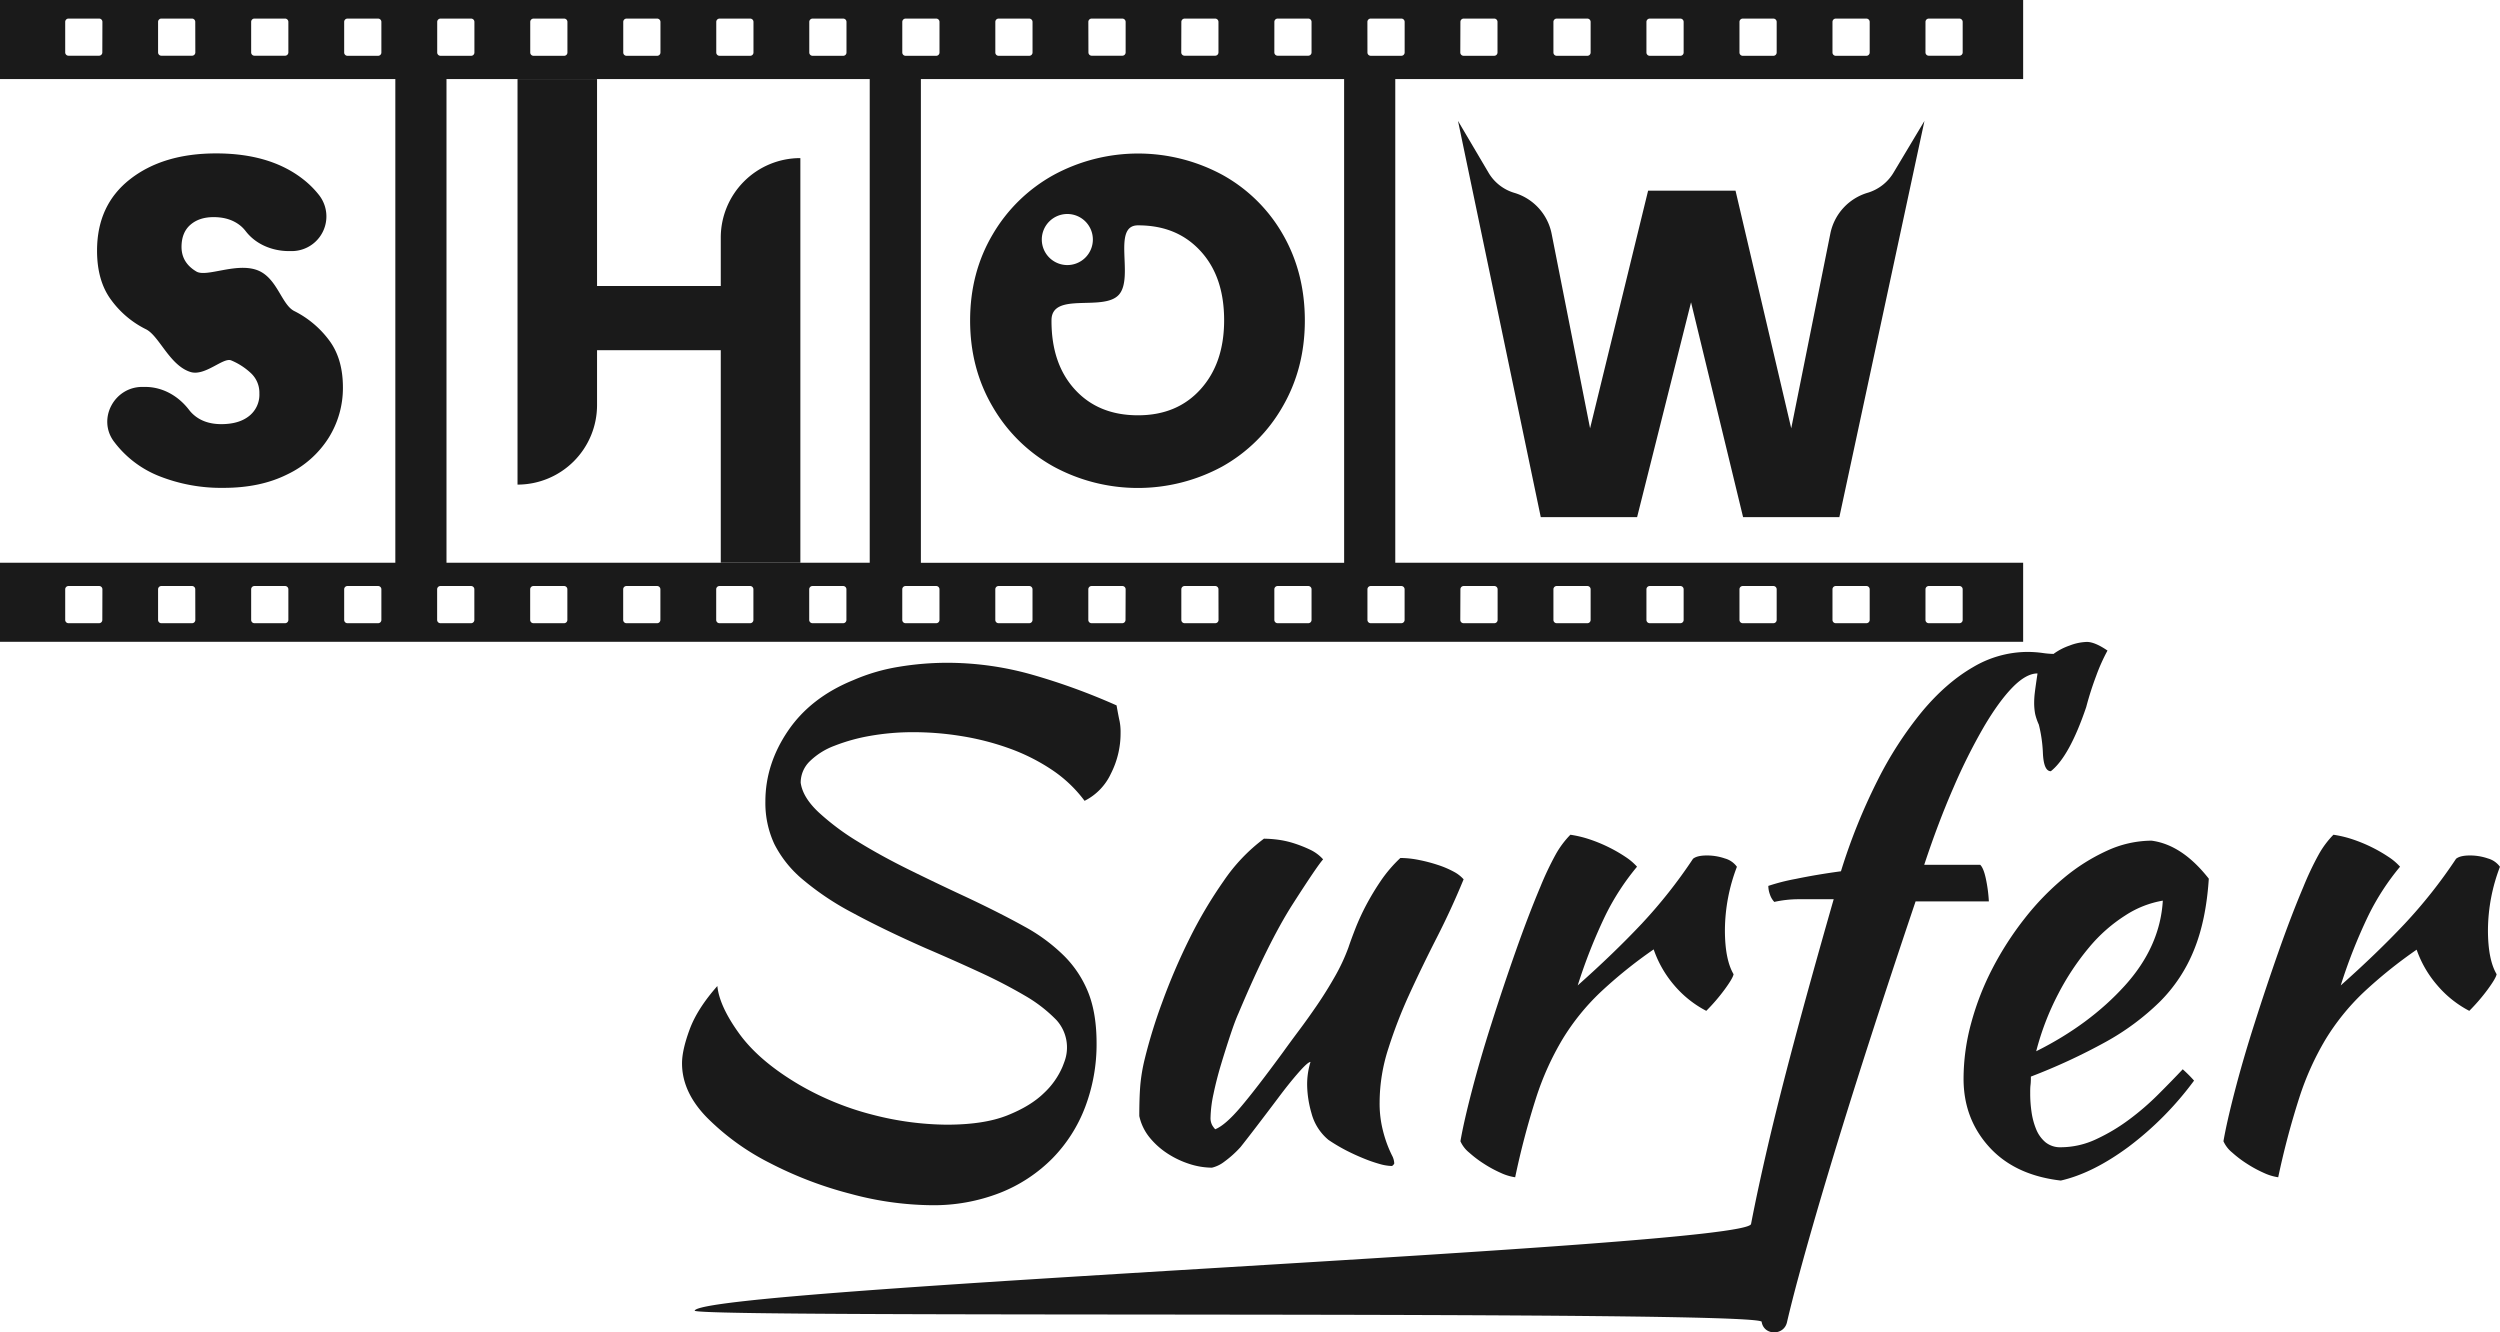 <svg xmlns="http://www.w3.org/2000/svg" id="Layer_1" data-name="Layer 1" viewBox="0 0 1077.01 574">
	<defs>
		<style>
			.cls-1{fill:#1a1a1a;}
		</style>
	</defs>
	<title>
		black-hero
	</title>
	<path class="cls-1" d="M70.19,489.16a45,45,0,0,1-19.53-14.83l-.15-.19c-7.14-9.71.2-23.45,12.25-23.45h1.29c7.55,0,14.33,3.92,18.91,9.92a14.13,14.13,0,0,0,1.86,2q4.61,4.11,12,4.11,7.62,0,12-3.51a11.7,11.7,0,0,0,4.41-9.71,11.49,11.49,0,0,0-3.51-8.62,28.27,28.27,0,0,0-8.61-5.61c-3.41-1.47-11.23,6.89-17.51,5-9.08-2.81-13.52-15.64-19.26-18.44a41.05,41.05,0,0,1-14.82-12.43q-6.23-8.21-6.22-21.43,0-19.64,14.23-30.76t37.07-11.12q23.24,0,37.46,11.12a39.59,39.59,0,0,1,6.92,6.89,14.93,14.93,0,0,1-11.81,24.07H126c-7.18,0-14.3-2.89-18.67-8.59a14.64,14.64,0,0,0-2-2.13q-4.62-3.92-11.83-3.91-6.21,0-10,3.31t-3.81,9.51c0,4.54,2.13,8.09,6.41,10.62s16.59-3.73,25.67-.79,10.83,15,16.51,17.82a42.26,42.26,0,0,1,14.72,12.22q6.21,8,6.22,20.64A40.43,40.43,0,0,1,143,472.73a42.7,42.7,0,0,1-17.73,15.63q-11.62,5.82-27.45,5.81A72.37,72.37,0,0,1,70.19,489.16Z" transform="translate(-1.49 -284)" />
	<path class="cls-1" d="M346.29,352.11V526.44H312V434.86h-53.3v23.65a34.26,34.26,0,0,1-34.26,34.26h0V318.06h34.26v89.15H312V386.38a34.26,34.26,0,0,1,34.26-34.27Z" transform="translate(-1.49 -284)" />
	<path class="cls-1" d="M830.56,336.08,793.89,506.79H752.42L730,414.23l-23.24,92.56H665.26L629.6,336.08l13,22.05a19.25,19.25,0,0,0,11.1,8.9,23.07,23.07,0,0,1,16.24,17.69l16.56,83.8,25-102.38h37.66l24,102.38L790,384.68A23.09,23.09,0,0,1,806.24,367a19.46,19.46,0,0,0,11.14-8.88Z" transform="translate(-1.49 -284)" />
	<path class="cls-1" d="M554.16,385a67.62,67.62,0,0,0-26-25.64,76.32,76.32,0,0,0-72.73,0A69,69,0,0,0,429.14,385q-9.72,16.44-9.72,37.07t9.72,37.17A68.77,68.77,0,0,0,455.38,485,76.13,76.13,0,0,0,528,485a68.28,68.28,0,0,0,26-25.74q9.62-16.53,9.62-37.17T554.16,385ZM450.3,387.19a11,11,0,1,1,11,11A11,11,0,0,1,450.3,387.19Zm68.4,64.5q-10.13,11.24-27,11.22-17,0-27.15-11.12T454.48,422c0-12.55,22.28-3.6,29-11s-3.11-29.92,8.25-29.92,20.2,3.7,27,11.12,10.12,17.33,10.12,29.75S525.44,444.21,518.7,451.69Z" transform="translate(-1.49 -284)" />
	<path class="cls-1" d="M873.07,318.06V284H1.49v34.06H171.8V526.44H1.49V560.5H873.07V526.44H602.58V318.06ZM45.57,306.63A1.41,1.41,0,0,1,44.16,308H31a1.42,1.42,0,0,1-1.42-1.41v-13.2A1.43,1.43,0,0,1,31,292h13.2a1.42,1.42,0,0,1,1.41,1.42Zm40.07,0A1.41,1.41,0,0,1,84.23,308H71a1.41,1.41,0,0,1-1.41-1.41v-13.2A1.42,1.42,0,0,1,71,292h13.2a1.42,1.42,0,0,1,1.41,1.42Zm40.08,0A1.42,1.42,0,0,1,124.3,308H111.1a1.41,1.41,0,0,1-1.41-1.41v-13.2A1.42,1.42,0,0,1,111.1,292h13.2a1.43,1.43,0,0,1,1.42,1.42Zm40.07,0a1.41,1.41,0,0,1-1.42,1.41H151.18a1.41,1.41,0,0,1-1.42-1.41v-13.2a1.42,1.42,0,0,1,1.42-1.42h13.19a1.42,1.42,0,0,1,1.42,1.42ZM45.57,551.07a1.41,1.41,0,0,1-1.41,1.41H31a1.42,1.42,0,0,1-1.42-1.41v-13.2A1.42,1.42,0,0,1,31,536.46h13.2a1.41,1.41,0,0,1,1.41,1.41Zm40.07,0a1.41,1.41,0,0,1-1.41,1.41H71a1.41,1.41,0,0,1-1.41-1.41v-13.2A1.41,1.41,0,0,1,71,536.46h13.2a1.41,1.41,0,0,1,1.41,1.41Zm40.08,0a1.42,1.42,0,0,1-1.42,1.41H111.1a1.41,1.41,0,0,1-1.41-1.41v-13.2a1.41,1.41,0,0,1,1.41-1.41h13.2a1.42,1.42,0,0,1,1.42,1.41Zm40.07,0a1.41,1.41,0,0,1-1.42,1.41H151.18a1.41,1.41,0,0,1-1.42-1.41v-13.2a1.41,1.41,0,0,1,1.42-1.41h13.19a1.41,1.41,0,0,1,1.42,1.41ZM831,293.43a1.42,1.42,0,0,1,1.42-1.42H845.6a1.42,1.42,0,0,1,1.42,1.42v13.2A1.41,1.41,0,0,1,845.6,308H832.41a1.41,1.41,0,0,1-1.42-1.41Zm-40.07,0a1.42,1.42,0,0,1,1.41-1.42h13.2a1.43,1.43,0,0,1,1.42,1.42v13.2a1.42,1.42,0,0,1-1.42,1.41h-13.2a1.41,1.41,0,0,1-1.41-1.41Zm-40.07,0a1.42,1.42,0,0,1,1.41-1.42h13.2a1.43,1.43,0,0,1,1.42,1.42v13.2a1.42,1.42,0,0,1-1.42,1.41h-13.2a1.41,1.41,0,0,1-1.41-1.41Zm-40.08,0a1.43,1.43,0,0,1,1.42-1.42h13.2a1.42,1.42,0,0,1,1.41,1.42v13.2a1.41,1.41,0,0,1-1.41,1.41h-13.2a1.42,1.42,0,0,1-1.42-1.41Zm-40.07,0a1.42,1.42,0,0,1,1.42-1.42h13.2a1.42,1.42,0,0,1,1.41,1.42v13.2a1.41,1.41,0,0,1-1.41,1.41h-13.2a1.41,1.41,0,0,1-1.42-1.41Zm-40.07,0A1.42,1.42,0,0,1,632,292h13.2a1.43,1.43,0,0,1,1.42,1.42v13.2a1.42,1.42,0,0,1-1.42,1.41H632a1.41,1.41,0,0,1-1.41-1.41Zm-40.07,0A1.42,1.42,0,0,1,592,292h13.2a1.43,1.43,0,0,1,1.42,1.42v13.2a1.42,1.42,0,0,1-1.42,1.41H592a1.41,1.41,0,0,1-1.41-1.41Zm-40.08,0A1.43,1.43,0,0,1,551.9,292h13.2a1.42,1.42,0,0,1,1.41,1.42v13.2A1.41,1.41,0,0,1,565.1,308H551.9a1.42,1.42,0,0,1-1.42-1.41Zm-40.07,0a1.43,1.43,0,0,1,1.42-1.42H525a1.42,1.42,0,0,1,1.41,1.42v13.2A1.41,1.41,0,0,1,525,308h-13.2a1.42,1.42,0,0,1-1.42-1.41Zm-40.07,0a1.42,1.42,0,0,1,1.41-1.42H485a1.43,1.43,0,0,1,1.42,1.42v13.2A1.42,1.42,0,0,1,485,308h-13.2a1.41,1.41,0,0,1-1.41-1.41Zm-40.07,0a1.42,1.42,0,0,1,1.41-1.42h13.2a1.43,1.43,0,0,1,1.42,1.42v13.2a1.42,1.42,0,0,1-1.42,1.41h-13.2a1.41,1.41,0,0,1-1.41-1.41Zm-40.08,0a1.43,1.43,0,0,1,1.42-1.42h13.2a1.42,1.42,0,0,1,1.41,1.42v13.2a1.41,1.41,0,0,1-1.41,1.41h-13.2a1.42,1.42,0,0,1-1.42-1.41Zm-40.07,0a1.43,1.43,0,0,1,1.42-1.42h13.2a1.42,1.42,0,0,1,1.41,1.42v13.2a1.41,1.41,0,0,1-1.41,1.41h-13.2a1.42,1.42,0,0,1-1.42-1.41Zm-40.07,0a1.42,1.42,0,0,1,1.41-1.42h13.2a1.42,1.42,0,0,1,1.42,1.42v13.2a1.41,1.41,0,0,1-1.42,1.41h-13.2a1.41,1.41,0,0,1-1.41-1.41Zm-40.07,0a1.42,1.42,0,0,1,1.41-1.42h13.2a1.43,1.43,0,0,1,1.42,1.42v13.2a1.42,1.42,0,0,1-1.42,1.41h-13.2a1.41,1.41,0,0,1-1.41-1.41Zm-40.07,0a1.42,1.42,0,0,1,1.41-1.42h13.2a1.42,1.42,0,0,1,1.41,1.42v13.2a1.41,1.41,0,0,1-1.41,1.41h-13.2a1.41,1.41,0,0,1-1.41-1.41Zm-40.08,0a1.43,1.43,0,0,1,1.42-1.42h13.2a1.42,1.42,0,0,1,1.41,1.42v13.2a1.41,1.41,0,0,1-1.41,1.41h-13.2a1.42,1.42,0,0,1-1.42-1.41Zm16,257.64a1.41,1.41,0,0,1-1.41,1.41h-13.2a1.42,1.42,0,0,1-1.42-1.41v-13.2a1.42,1.42,0,0,1,1.42-1.41h13.2a1.41,1.41,0,0,1,1.41,1.41Zm40.07,0a1.41,1.41,0,0,1-1.41,1.41h-13.2a1.41,1.41,0,0,1-1.41-1.41v-13.2a1.41,1.41,0,0,1,1.41-1.41h13.2a1.41,1.41,0,0,1,1.41,1.41Zm40.08,0a1.42,1.42,0,0,1-1.42,1.41h-13.2a1.41,1.41,0,0,1-1.41-1.41v-13.2a1.41,1.41,0,0,1,1.41-1.41h13.2a1.42,1.42,0,0,1,1.42,1.41Zm40.07,0a1.41,1.41,0,0,1-1.42,1.41h-13.2a1.41,1.41,0,0,1-1.41-1.41v-13.2a1.41,1.41,0,0,1,1.41-1.41h13.2a1.41,1.41,0,0,1,1.42,1.41Zm40.07,0a1.41,1.41,0,0,1-1.41,1.41h-13.2a1.42,1.42,0,0,1-1.42-1.41v-13.2a1.42,1.42,0,0,1,1.42-1.41h13.2a1.41,1.41,0,0,1,1.41,1.41ZM193.84,526.44V318.06H376.17V526.44Zm212.38,24.63a1.41,1.41,0,0,1-1.41,1.41h-13.2a1.42,1.42,0,0,1-1.42-1.41v-13.2a1.42,1.42,0,0,1,1.42-1.41h13.2a1.41,1.41,0,0,1,1.41,1.41Zm40.08,0a1.42,1.42,0,0,1-1.42,1.41h-13.2a1.41,1.41,0,0,1-1.41-1.41v-13.2a1.41,1.41,0,0,1,1.41-1.41h13.2a1.42,1.42,0,0,1,1.42,1.41Zm40.07,0a1.42,1.42,0,0,1-1.42,1.41h-13.2a1.41,1.41,0,0,1-1.41-1.41v-13.2a1.41,1.41,0,0,1,1.41-1.41H485a1.42,1.42,0,0,1,1.42,1.41Zm40.07,0a1.41,1.41,0,0,1-1.41,1.41h-13.2a1.42,1.42,0,0,1-1.42-1.41v-13.2a1.42,1.42,0,0,1,1.42-1.41H525a1.41,1.41,0,0,1,1.41,1.41Zm40.07,0a1.41,1.41,0,0,1-1.41,1.41H551.9a1.42,1.42,0,0,1-1.42-1.41v-13.2a1.42,1.42,0,0,1,1.42-1.41h13.2a1.41,1.41,0,0,1,1.41,1.41ZM831,537.87a1.41,1.41,0,0,1,1.42-1.41H845.6a1.41,1.41,0,0,1,1.42,1.41v13.2a1.41,1.41,0,0,1-1.42,1.41H832.41a1.41,1.41,0,0,1-1.42-1.41Zm-40.07,0a1.41,1.41,0,0,1,1.41-1.41h13.2a1.42,1.42,0,0,1,1.42,1.41v13.2a1.42,1.42,0,0,1-1.42,1.41h-13.2a1.41,1.41,0,0,1-1.41-1.41Zm-40.07,0a1.41,1.41,0,0,1,1.41-1.41h13.2a1.42,1.42,0,0,1,1.42,1.41v13.2a1.42,1.42,0,0,1-1.42,1.41h-13.2a1.41,1.41,0,0,1-1.41-1.41Zm-40.08,0a1.42,1.42,0,0,1,1.42-1.41h13.2a1.41,1.41,0,0,1,1.41,1.41v13.2a1.41,1.41,0,0,1-1.41,1.41h-13.2a1.42,1.42,0,0,1-1.42-1.41Zm-40.07,0a1.41,1.41,0,0,1,1.42-1.41h13.2a1.41,1.41,0,0,1,1.41,1.41v13.2a1.41,1.41,0,0,1-1.41,1.41h-13.2a1.41,1.41,0,0,1-1.42-1.41Zm-40.07,0a1.41,1.41,0,0,1,1.41-1.41h13.2a1.42,1.42,0,0,1,1.42,1.41v13.2a1.42,1.42,0,0,1-1.42,1.41H632a1.41,1.41,0,0,1-1.41-1.41Zm-25.46-1.41a1.42,1.42,0,0,1,1.42,1.41v13.2a1.42,1.42,0,0,1-1.42,1.41H592a1.41,1.41,0,0,1-1.41-1.41v-13.2a1.41,1.41,0,0,1,1.41-1.41Zm-24.63-10H398.21V318.06H580.54Z" transform="translate(-1.49 -284)" />
	<path class="cls-1" d="M482.51,587.89q.87,4.89,1.3,6.75a23.82,23.82,0,0,1,.43,5,38.31,38.31,0,0,1-4.17,17.65A24.73,24.73,0,0,1,468.73,629a56.81,56.81,0,0,0-14.06-13.35,84.2,84.2,0,0,0-18.23-9.19,114,114,0,0,0-20.53-5.31,128.93,128.93,0,0,0-20.67-1.72A106.32,106.32,0,0,0,376.43,601a78.89,78.89,0,0,0-15.5,4.3A30.39,30.39,0,0,0,350.31,612a12.85,12.85,0,0,0-3.88,9.19q.87,6.31,7.75,12.77a105.69,105.69,0,0,0,16.94,12.64q10,6.17,22.25,12.2t24,11.48q14.64,6.88,25.27,12.78A75.68,75.68,0,0,1,460.12,696a46.93,46.93,0,0,1,10.34,15.94q3.44,8.9,3.44,21.53A76.29,76.29,0,0,1,469,760.87a63.84,63.84,0,0,1-14.21,22.25,65.58,65.58,0,0,1-22.54,14.78,78.62,78.62,0,0,1-29.57,5.31A137.51,137.51,0,0,1,368,798.33,165.14,165.14,0,0,1,333.08,785a105,105,0,0,1-27-19.52q-10.77-11-10.77-23.4,0-5.73,3.3-14.64t11.92-18.66q.85,8.61,9.33,20.38T345.28,751a123.54,123.54,0,0,0,32.59,13.35,130.74,130.74,0,0,0,31.43,4.17q16.08,0,26.13-4t15.79-9.62a33.52,33.52,0,0,0,8-11.34c.31-.78.59-1.52.85-2.24a17.58,17.58,0,0,0-3.48-17.9l-.1-.1A62.31,62.31,0,0,0,443,712.92a220.64,220.64,0,0,0-19.67-10.19q-11.19-5.16-23.25-10.33-18.09-8-31.15-15.08A119.15,119.15,0,0,1,347.44,663a48.56,48.56,0,0,1-12.35-15.36,41.84,41.84,0,0,1-3.87-18.37q0-16.08,9.76-30.44T369.11,577a82.18,82.18,0,0,1,19.67-5.75,127.22,127.22,0,0,1,20.52-1.72,134,134,0,0,1,37,5.17A275.19,275.19,0,0,1,482.51,587.89Z" transform="translate(-1.49 -284)" />
	<path class="cls-1" d="M573.81,775.08a22.24,22.24,0,0,1-7.32-11.48,46.06,46.06,0,0,1-1.87-11.78,32.72,32.72,0,0,1,1.44-10.33q-1.15,0-5.17,4.58T552.13,757q-4.74,6.3-9.33,12.3t-6.89,8.87a45.17,45.17,0,0,1-7,6.3,14,14,0,0,1-5.31,2.57,32.07,32.07,0,0,1-9.62-1.58,39.2,39.2,0,0,1-9.48-4.49,33.32,33.32,0,0,1-7.75-6.93,22,22,0,0,1-4.45-9.25c0-5.35.15-9.76.43-13.2a75.76,75.76,0,0,1,1.87-11.2,223.44,223.44,0,0,1,7.61-24.69,266.93,266.93,0,0,1,11.62-27.13,190.61,190.61,0,0,1,14.79-25A75.85,75.85,0,0,1,546,645.31a50.94,50.94,0,0,1,6,.43,39.5,39.5,0,0,1,7,1.58,55.49,55.49,0,0,1,6.89,2.73,17.48,17.48,0,0,1,5.6,4.16q-2.58,2.88-13.06,19.24t-23.4,47.08q-1.44,3.16-3.45,9.19t-4,12.63q-2,6.61-3.31,12.92A53.12,53.12,0,0,0,523,765.32a6.55,6.55,0,0,0,.72,3.44,9.89,9.89,0,0,0,1.29,1.73q4.31-1.72,10.91-9.48t18.38-23.83q2.87-4,6.74-9.18c2.59-3.45,5.21-7.13,7.9-11.06s5.21-8,7.6-12.2a82.22,82.22,0,0,0,5.89-12.63c.76-2.3,1.77-5,3-8.18A100.71,100.71,0,0,1,590,674a113.35,113.35,0,0,1,6.31-10.48,58.78,58.78,0,0,1,8.47-9.9,41.44,41.44,0,0,1,8,.86,67.37,67.37,0,0,1,8.18,2.15,40.63,40.63,0,0,1,6.75,2.87,15.13,15.13,0,0,1,4.31,3.31q-5.18,12.63-11.49,25t-11.77,24.26a206,206,0,0,0-9.18,23.69,75.72,75.72,0,0,0-3.74,23,47.37,47.37,0,0,0,1,10.48,55.35,55.35,0,0,0,2.15,7.47,53.33,53.33,0,0,0,2.15,5,8,8,0,0,1,1,3.45c0,.19-.19.47-.58.86a.83.83,0,0,1-.57.29,20.4,20.4,0,0,1-5.17-.87,61.49,61.49,0,0,1-7-2.44c-2.58-1.05-5.17-2.24-7.75-3.58A76.17,76.17,0,0,1,573.81,775.08Z" transform="translate(-1.49 -284)" />
	<path class="cls-1" d="M630.65,775.65q1.43-8.32,5-22t8.47-29q4.88-15.35,10.34-30.86T665.1,666a132,132,0,0,1,6.6-13.92,39.69,39.69,0,0,1,6.32-8.47,48,48,0,0,1,8.32,2,64,64,0,0,1,8.33,3.45,61.63,61.63,0,0,1,7.18,4.16,24.92,24.92,0,0,1,4.88,4.16,105.29,105.29,0,0,0-13.64,21,228.47,228.47,0,0,0-11.91,30.14q15.5-13.77,27.41-26.41a213.8,213.8,0,0,0,22.25-28.13q1.73-1.44,6-1.44a23.56,23.56,0,0,1,7.75,1.29,9.45,9.45,0,0,1,5.17,3.59,77.19,77.19,0,0,0-5.17,27.27q0,12.65,3.73,19-.29,1.73-3.87,6.61a81,81,0,0,1-7.89,9.18,45.92,45.92,0,0,1-13.79-11A47.32,47.32,0,0,1,713.9,693a197.85,197.85,0,0,0-23,18.52,98.78,98.78,0,0,0-16.22,20.09A122.07,122.07,0,0,0,663.23,757a342.18,342.18,0,0,0-9,34.17,22.26,22.26,0,0,1-6.17-1.87,52.05,52.05,0,0,1-7.18-3.88,48.08,48.08,0,0,1-6.46-4.88A13.06,13.06,0,0,1,630.65,775.65Z" transform="translate(-1.49 -284)" />
	<path class="cls-1" d="M771.32,853.67c-1.35,5.78-9.79,5.78-10.88-.06l0-.16c-.76-5.16-453.95-1.51-459.69-4.76,1.53-9.75,453.19-27.46,455.1-37.39s4.35-21.26,7.32-34,6.7-27.51,11.2-44.42,10.19-37.41,17.08-61.49H776.49a48.47,48.47,0,0,0-10.62,1.16,8.39,8.39,0,0,1-1.87-3.16,11.13,11.13,0,0,1-.71-3.74,86.8,86.8,0,0,1,11.76-3q8.91-1.86,19.53-3.3a252,252,0,0,1,15.79-39.19,159.42,159.42,0,0,1,19.23-29.71q10.33-12.35,21.82-19a46.24,46.24,0,0,1,23.26-6.6,48.47,48.47,0,0,1,6.6.43,38.11,38.11,0,0,0,4.88.43,25.48,25.48,0,0,1,6.89-3.59,22.3,22.3,0,0,1,7.46-1.58q3.45,0,8.9,3.73a79.13,79.13,0,0,0-4.88,10.9,136.54,136.54,0,0,0-4.3,13.47Q893,609.93,885,616.24c-2.11,0-3.25-2.77-3.44-8.31a60.46,60.46,0,0,0-1.73-11.75,24.57,24.57,0,0,1-1.58-4.58,25.89,25.89,0,0,1-.43-5.16,36.86,36.86,0,0,1,.29-4.16c.19-1.62.58-4.34,1.15-8.16q-4.89,0-10.76,6t-12.35,17a245.83,245.83,0,0,0-13.06,26.09q-6.61,15.12-12.64,33.36h24.12q1.44,1.34,2.44,6a63.41,63.41,0,0,1,1.29,9.77H826.73q-10.9,32.3-20.38,61.74t-16.94,54.3q-7.47,24.85-12.78,44.44Q773.42,844.62,771.32,853.67Z" transform="translate(-1.49 -284)" />
	<path class="cls-1" d="M953.05,662.54q-1.15,17.81-6.32,30.57A66.62,66.62,0,0,1,932,715.51a107.3,107.3,0,0,1-23.4,17.37A256.64,256.64,0,0,1,876.4,747.8c0,1.15,0,2.35-.15,3.59s-.14,2.54-.14,3.88a55.19,55.19,0,0,0,.57,7.75,30.84,30.84,0,0,0,2,7.47,14.32,14.32,0,0,0,4,5.59,10,10,0,0,0,6.61,2.16,35.94,35.94,0,0,0,15.21-3.45,79.7,79.7,0,0,0,14.21-8.47,112.61,112.61,0,0,0,12.63-10.91q5.89-5.88,10.48-10.76a58.93,58.93,0,0,1,4.88,4.88,138.31,138.31,0,0,1-28.27,28.56q-15.36,11.34-29.14,14.5-19.82-2.3-30.87-14.5T847.4,748.67a91.64,91.64,0,0,1,3.3-24,117.61,117.61,0,0,1,9.19-23.54,135.58,135.58,0,0,1,13.78-21.39,113.83,113.83,0,0,1,16.94-17.51,82.08,82.08,0,0,1,18.66-11.77,46.43,46.43,0,0,1,19.09-4.3Q941.56,647.89,953.05,662.54ZM933.24,672a42.55,42.55,0,0,0-16.08,6.32,67.1,67.1,0,0,0-15.64,13.78,109.32,109.32,0,0,0-13.35,20.1,115.7,115.7,0,0,0-9.48,24.69q23-11.49,38.19-28.28T933.24,672Z" transform="translate(-1.49 -284)" />
	<path class="cls-1" d="M959.36,775.65q1.44-8.32,5-22t8.47-29q4.88-15.35,10.33-30.86T993.82,666a130,130,0,0,1,6.6-13.92,39.69,39.69,0,0,1,6.32-8.47,48.21,48.21,0,0,1,8.32,2,64.6,64.6,0,0,1,8.33,3.45,62.29,62.29,0,0,1,7.17,4.16,24.62,24.62,0,0,1,4.88,4.16,105.7,105.7,0,0,0-13.63,21,227,227,0,0,0-11.92,30.14q15.51-13.77,27.42-26.41a213.8,213.8,0,0,0,22.25-28.13q1.73-1.44,6-1.44a23.56,23.56,0,0,1,7.75,1.29,9.49,9.49,0,0,1,5.17,3.59,77.19,77.19,0,0,0-5.17,27.27q0,12.65,3.73,19-.28,1.73-3.87,6.61a81,81,0,0,1-7.9,9.18,45.88,45.88,0,0,1-13.78-11,47,47,0,0,1-8.9-15.36,198.88,198.88,0,0,0-23,18.52,99.46,99.46,0,0,0-16.22,20.09A122.06,122.06,0,0,0,992,757a344.71,344.71,0,0,0-9.05,34.17,22.26,22.26,0,0,1-6.17-1.87,52.54,52.54,0,0,1-7.17-3.88,48.08,48.08,0,0,1-6.46-4.88A13.21,13.21,0,0,1,959.36,775.65Z" transform="translate(-1.49 -284)" />
</svg>
